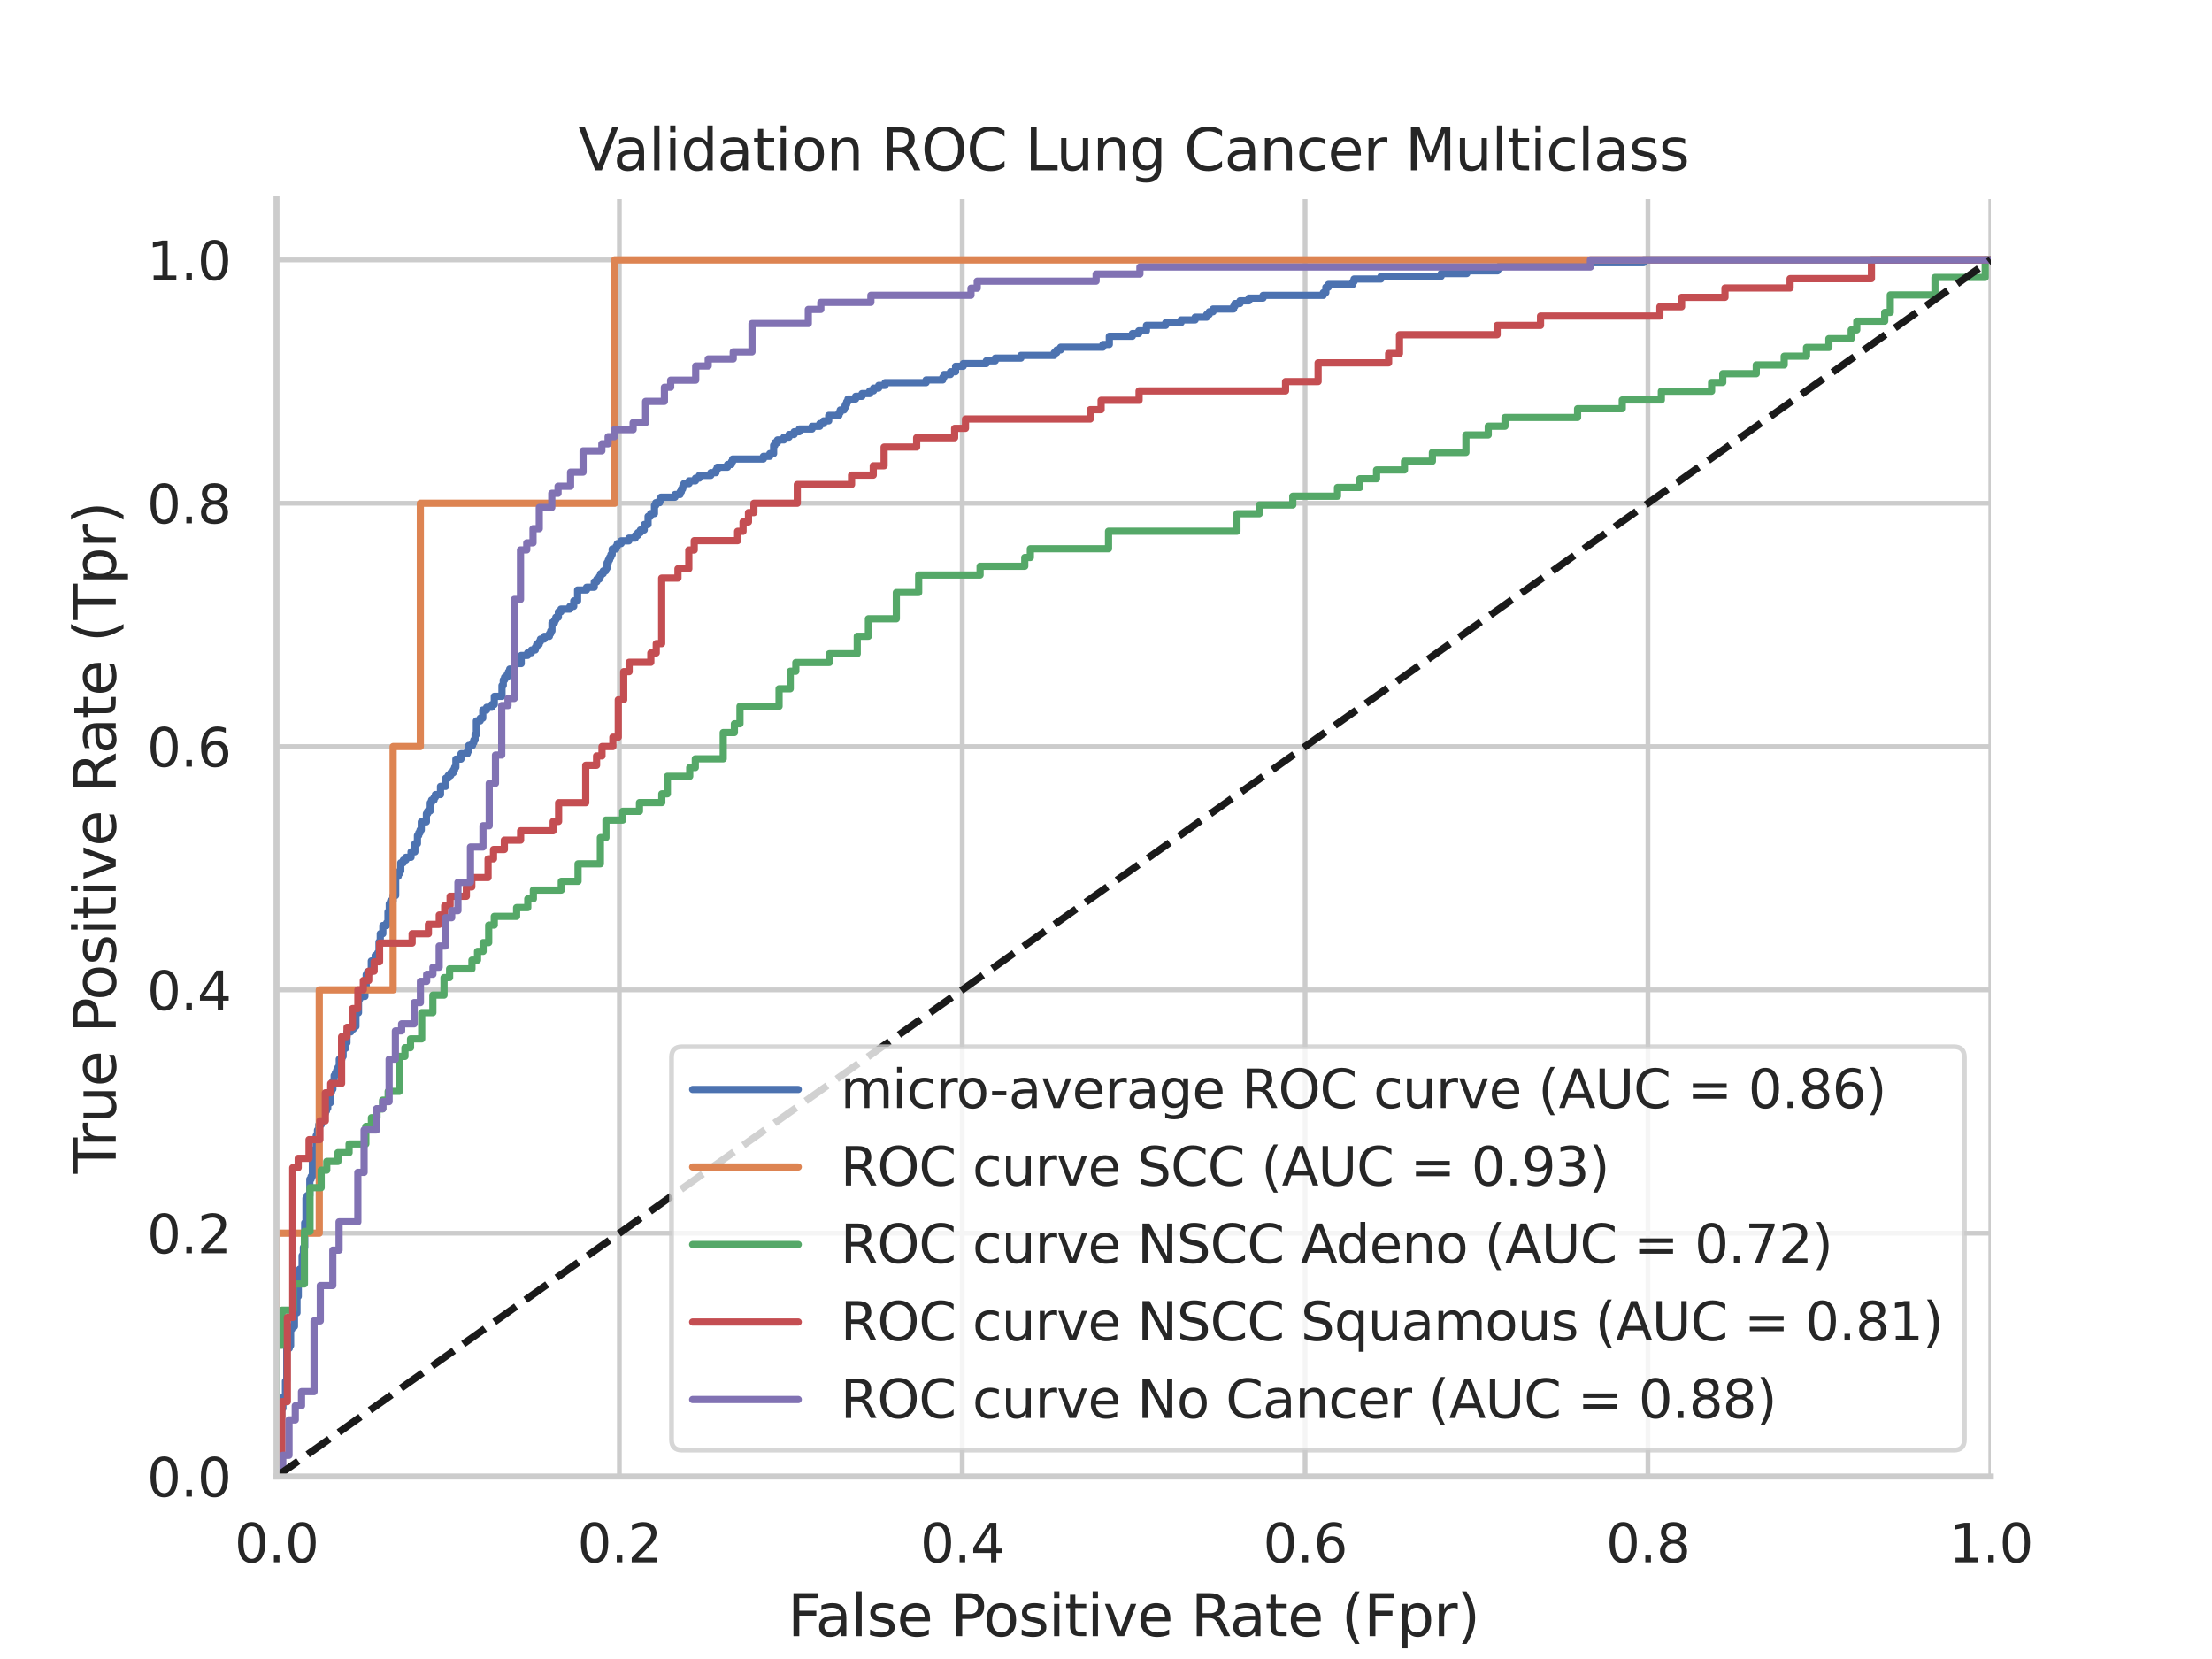<?xml version="1.0" encoding="utf-8" standalone="no"?>
<!DOCTYPE svg PUBLIC "-//W3C//DTD SVG 1.1//EN"
  "http://www.w3.org/Graphics/SVG/1.1/DTD/svg11.dtd">
<svg xmlns:xlink="http://www.w3.org/1999/xlink" width="460.8pt" height="345.6pt" viewBox="0 0 460.8 345.6" xmlns="http://www.w3.org/2000/svg" version="1.1">
 <defs>
  <style type="text/css">*{stroke-linejoin: round; stroke-linecap: butt}</style>
 </defs>
 <g id="figure_1">
  <g id="patch_1">
   <path d="M 0 345.6 
L 460.8 345.6 
L 460.8 0 
L 0 0 
z
" style="fill: #ffffff"/>
  </g>
  <g id="axes_1">
   <g id="patch_2">
    <path d="M 57.6 307.584 
L 414.72 307.584 
L 414.72 41.472 
L 57.6 41.472 
z
" style="fill: #ffffff"/>
   </g>
   <g id="matplotlib.axis_1">
    <g id="xtick_1">
     <g id="line2d_1">
      <path d="M 57.6 307.584 
L 57.6 41.472 
" clip-path="url(#pb78f068a47)" style="fill: none; stroke: #cccccc; stroke-linecap: round"/>
     </g>
     <g id="text_1">
      <!-- 0.0 -->
      <g style="fill: #262626" transform="translate(48.853 325.442) scale(0.11 -0.11)">
       <defs>
        <path id="DejaVuSans-30" d="M 2034 4250 
Q 1547 4250 1301 3770 
Q 1056 3291 1056 2328 
Q 1056 1369 1301 889 
Q 1547 409 2034 409 
Q 2525 409 2770 889 
Q 3016 1369 3016 2328 
Q 3016 3291 2770 3770 
Q 2525 4250 2034 4250 
z
M 2034 4750 
Q 2819 4750 3233 4129 
Q 3647 3509 3647 2328 
Q 3647 1150 3233 529 
Q 2819 -91 2034 -91 
Q 1250 -91 836 529 
Q 422 1150 422 2328 
Q 422 3509 836 4129 
Q 1250 4750 2034 4750 
z
" transform="scale(0.016)"/>
        <path id="DejaVuSans-2e" d="M 684 794 
L 1344 794 
L 1344 0 
L 684 0 
L 684 794 
z
" transform="scale(0.016)"/>
       </defs>
       <use xlink:href="#DejaVuSans-30"/>
       <use xlink:href="#DejaVuSans-2e" x="63.623"/>
       <use xlink:href="#DejaVuSans-30" x="95.41"/>
      </g>
     </g>
    </g>
    <g id="xtick_2">
     <g id="line2d_2">
      <path d="M 129.024 307.584 
L 129.024 41.472 
" clip-path="url(#pb78f068a47)" style="fill: none; stroke: #cccccc; stroke-linecap: round"/>
     </g>
     <g id="text_2">
      <!-- 0.2 -->
      <g style="fill: #262626" transform="translate(120.277 325.442) scale(0.11 -0.11)">
       <defs>
        <path id="DejaVuSans-32" d="M 1228 531 
L 3431 531 
L 3431 0 
L 469 0 
L 469 531 
Q 828 903 1448 1529 
Q 2069 2156 2228 2338 
Q 2531 2678 2651 2914 
Q 2772 3150 2772 3378 
Q 2772 3750 2511 3984 
Q 2250 4219 1831 4219 
Q 1534 4219 1204 4116 
Q 875 4013 500 3803 
L 500 4441 
Q 881 4594 1212 4672 
Q 1544 4750 1819 4750 
Q 2544 4750 2975 4387 
Q 3406 4025 3406 3419 
Q 3406 3131 3298 2873 
Q 3191 2616 2906 2266 
Q 2828 2175 2409 1742 
Q 1991 1309 1228 531 
z
" transform="scale(0.016)"/>
       </defs>
       <use xlink:href="#DejaVuSans-30"/>
       <use xlink:href="#DejaVuSans-2e" x="63.623"/>
       <use xlink:href="#DejaVuSans-32" x="95.41"/>
      </g>
     </g>
    </g>
    <g id="xtick_3">
     <g id="line2d_3">
      <path d="M 200.448 307.584 
L 200.448 41.472 
" clip-path="url(#pb78f068a47)" style="fill: none; stroke: #cccccc; stroke-linecap: round"/>
     </g>
     <g id="text_3">
      <!-- 0.4 -->
      <g style="fill: #262626" transform="translate(191.701 325.442) scale(0.11 -0.11)">
       <defs>
        <path id="DejaVuSans-34" d="M 2419 4116 
L 825 1625 
L 2419 1625 
L 2419 4116 
z
M 2253 4666 
L 3047 4666 
L 3047 1625 
L 3713 1625 
L 3713 1100 
L 3047 1100 
L 3047 0 
L 2419 0 
L 2419 1100 
L 313 1100 
L 313 1709 
L 2253 4666 
z
" transform="scale(0.016)"/>
       </defs>
       <use xlink:href="#DejaVuSans-30"/>
       <use xlink:href="#DejaVuSans-2e" x="63.623"/>
       <use xlink:href="#DejaVuSans-34" x="95.41"/>
      </g>
     </g>
    </g>
    <g id="xtick_4">
     <g id="line2d_4">
      <path d="M 271.872 307.584 
L 271.872 41.472 
" clip-path="url(#pb78f068a47)" style="fill: none; stroke: #cccccc; stroke-linecap: round"/>
     </g>
     <g id="text_4">
      <!-- 0.6 -->
      <g style="fill: #262626" transform="translate(263.125 325.442) scale(0.11 -0.11)">
       <defs>
        <path id="DejaVuSans-36" d="M 2113 2584 
Q 1688 2584 1439 2293 
Q 1191 2003 1191 1497 
Q 1191 994 1439 701 
Q 1688 409 2113 409 
Q 2538 409 2786 701 
Q 3034 994 3034 1497 
Q 3034 2003 2786 2293 
Q 2538 2584 2113 2584 
z
M 3366 4563 
L 3366 3988 
Q 3128 4100 2886 4159 
Q 2644 4219 2406 4219 
Q 1781 4219 1451 3797 
Q 1122 3375 1075 2522 
Q 1259 2794 1537 2939 
Q 1816 3084 2150 3084 
Q 2853 3084 3261 2657 
Q 3669 2231 3669 1497 
Q 3669 778 3244 343 
Q 2819 -91 2113 -91 
Q 1303 -91 875 529 
Q 447 1150 447 2328 
Q 447 3434 972 4092 
Q 1497 4750 2381 4750 
Q 2619 4750 2861 4703 
Q 3103 4656 3366 4563 
z
" transform="scale(0.016)"/>
       </defs>
       <use xlink:href="#DejaVuSans-30"/>
       <use xlink:href="#DejaVuSans-2e" x="63.623"/>
       <use xlink:href="#DejaVuSans-36" x="95.41"/>
      </g>
     </g>
    </g>
    <g id="xtick_5">
     <g id="line2d_5">
      <path d="M 343.296 307.584 
L 343.296 41.472 
" clip-path="url(#pb78f068a47)" style="fill: none; stroke: #cccccc; stroke-linecap: round"/>
     </g>
     <g id="text_5">
      <!-- 0.8 -->
      <g style="fill: #262626" transform="translate(334.549 325.442) scale(0.11 -0.11)">
       <defs>
        <path id="DejaVuSans-38" d="M 2034 2216 
Q 1584 2216 1326 1975 
Q 1069 1734 1069 1313 
Q 1069 891 1326 650 
Q 1584 409 2034 409 
Q 2484 409 2743 651 
Q 3003 894 3003 1313 
Q 3003 1734 2745 1975 
Q 2488 2216 2034 2216 
z
M 1403 2484 
Q 997 2584 770 2862 
Q 544 3141 544 3541 
Q 544 4100 942 4425 
Q 1341 4750 2034 4750 
Q 2731 4750 3128 4425 
Q 3525 4100 3525 3541 
Q 3525 3141 3298 2862 
Q 3072 2584 2669 2484 
Q 3125 2378 3379 2068 
Q 3634 1759 3634 1313 
Q 3634 634 3220 271 
Q 2806 -91 2034 -91 
Q 1263 -91 848 271 
Q 434 634 434 1313 
Q 434 1759 690 2068 
Q 947 2378 1403 2484 
z
M 1172 3481 
Q 1172 3119 1398 2916 
Q 1625 2713 2034 2713 
Q 2441 2713 2670 2916 
Q 2900 3119 2900 3481 
Q 2900 3844 2670 4047 
Q 2441 4250 2034 4250 
Q 1625 4250 1398 4047 
Q 1172 3844 1172 3481 
z
" transform="scale(0.016)"/>
       </defs>
       <use xlink:href="#DejaVuSans-30"/>
       <use xlink:href="#DejaVuSans-2e" x="63.623"/>
       <use xlink:href="#DejaVuSans-38" x="95.41"/>
      </g>
     </g>
    </g>
    <g id="xtick_6">
     <g id="line2d_6">
      <path d="M 414.72 307.584 
L 414.72 41.472 
" clip-path="url(#pb78f068a47)" style="fill: none; stroke: #cccccc; stroke-linecap: round"/>
     </g>
     <g id="text_6">
      <!-- 1.0 -->
      <g style="fill: #262626" transform="translate(405.973 325.442) scale(0.11 -0.11)">
       <defs>
        <path id="DejaVuSans-31" d="M 794 531 
L 1825 531 
L 1825 4091 
L 703 3866 
L 703 4441 
L 1819 4666 
L 2450 4666 
L 2450 531 
L 3481 531 
L 3481 0 
L 794 0 
L 794 531 
z
" transform="scale(0.016)"/>
       </defs>
       <use xlink:href="#DejaVuSans-31"/>
       <use xlink:href="#DejaVuSans-2e" x="63.623"/>
       <use xlink:href="#DejaVuSans-30" x="95.41"/>
      </g>
     </g>
    </g>
    <g id="text_7">
     <!-- False Positive Rate (Fpr) -->
     <g style="fill: #262626" transform="translate(164.085 340.848) scale(0.12 -0.12)">
      <defs>
       <path id="DejaVuSans-46" d="M 628 4666 
L 3309 4666 
L 3309 4134 
L 1259 4134 
L 1259 2759 
L 3109 2759 
L 3109 2228 
L 1259 2228 
L 1259 0 
L 628 0 
L 628 4666 
z
" transform="scale(0.016)"/>
       <path id="DejaVuSans-61" d="M 2194 1759 
Q 1497 1759 1228 1600 
Q 959 1441 959 1056 
Q 959 750 1161 570 
Q 1363 391 1709 391 
Q 2188 391 2477 730 
Q 2766 1069 2766 1631 
L 2766 1759 
L 2194 1759 
z
M 3341 1997 
L 3341 0 
L 2766 0 
L 2766 531 
Q 2569 213 2275 61 
Q 1981 -91 1556 -91 
Q 1019 -91 701 211 
Q 384 513 384 1019 
Q 384 1609 779 1909 
Q 1175 2209 1959 2209 
L 2766 2209 
L 2766 2266 
Q 2766 2663 2505 2880 
Q 2244 3097 1772 3097 
Q 1472 3097 1187 3025 
Q 903 2953 641 2809 
L 641 3341 
Q 956 3463 1253 3523 
Q 1550 3584 1831 3584 
Q 2591 3584 2966 3190 
Q 3341 2797 3341 1997 
z
" transform="scale(0.016)"/>
       <path id="DejaVuSans-6c" d="M 603 4863 
L 1178 4863 
L 1178 0 
L 603 0 
L 603 4863 
z
" transform="scale(0.016)"/>
       <path id="DejaVuSans-73" d="M 2834 3397 
L 2834 2853 
Q 2591 2978 2328 3040 
Q 2066 3103 1784 3103 
Q 1356 3103 1142 2972 
Q 928 2841 928 2578 
Q 928 2378 1081 2264 
Q 1234 2150 1697 2047 
L 1894 2003 
Q 2506 1872 2764 1633 
Q 3022 1394 3022 966 
Q 3022 478 2636 193 
Q 2250 -91 1575 -91 
Q 1294 -91 989 -36 
Q 684 19 347 128 
L 347 722 
Q 666 556 975 473 
Q 1284 391 1588 391 
Q 1994 391 2212 530 
Q 2431 669 2431 922 
Q 2431 1156 2273 1281 
Q 2116 1406 1581 1522 
L 1381 1569 
Q 847 1681 609 1914 
Q 372 2147 372 2553 
Q 372 3047 722 3315 
Q 1072 3584 1716 3584 
Q 2034 3584 2315 3537 
Q 2597 3491 2834 3397 
z
" transform="scale(0.016)"/>
       <path id="DejaVuSans-65" d="M 3597 1894 
L 3597 1613 
L 953 1613 
Q 991 1019 1311 708 
Q 1631 397 2203 397 
Q 2534 397 2845 478 
Q 3156 559 3463 722 
L 3463 178 
Q 3153 47 2828 -22 
Q 2503 -91 2169 -91 
Q 1331 -91 842 396 
Q 353 884 353 1716 
Q 353 2575 817 3079 
Q 1281 3584 2069 3584 
Q 2775 3584 3186 3129 
Q 3597 2675 3597 1894 
z
M 3022 2063 
Q 3016 2534 2758 2815 
Q 2500 3097 2075 3097 
Q 1594 3097 1305 2825 
Q 1016 2553 972 2059 
L 3022 2063 
z
" transform="scale(0.016)"/>
       <path id="DejaVuSans-20" transform="scale(0.016)"/>
       <path id="DejaVuSans-50" d="M 1259 4147 
L 1259 2394 
L 2053 2394 
Q 2494 2394 2734 2622 
Q 2975 2850 2975 3272 
Q 2975 3691 2734 3919 
Q 2494 4147 2053 4147 
L 1259 4147 
z
M 628 4666 
L 2053 4666 
Q 2838 4666 3239 4311 
Q 3641 3956 3641 3272 
Q 3641 2581 3239 2228 
Q 2838 1875 2053 1875 
L 1259 1875 
L 1259 0 
L 628 0 
L 628 4666 
z
" transform="scale(0.016)"/>
       <path id="DejaVuSans-6f" d="M 1959 3097 
Q 1497 3097 1228 2736 
Q 959 2375 959 1747 
Q 959 1119 1226 758 
Q 1494 397 1959 397 
Q 2419 397 2687 759 
Q 2956 1122 2956 1747 
Q 2956 2369 2687 2733 
Q 2419 3097 1959 3097 
z
M 1959 3584 
Q 2709 3584 3137 3096 
Q 3566 2609 3566 1747 
Q 3566 888 3137 398 
Q 2709 -91 1959 -91 
Q 1206 -91 779 398 
Q 353 888 353 1747 
Q 353 2609 779 3096 
Q 1206 3584 1959 3584 
z
" transform="scale(0.016)"/>
       <path id="DejaVuSans-69" d="M 603 3500 
L 1178 3500 
L 1178 0 
L 603 0 
L 603 3500 
z
M 603 4863 
L 1178 4863 
L 1178 4134 
L 603 4134 
L 603 4863 
z
" transform="scale(0.016)"/>
       <path id="DejaVuSans-74" d="M 1172 4494 
L 1172 3500 
L 2356 3500 
L 2356 3053 
L 1172 3053 
L 1172 1153 
Q 1172 725 1289 603 
Q 1406 481 1766 481 
L 2356 481 
L 2356 0 
L 1766 0 
Q 1100 0 847 248 
Q 594 497 594 1153 
L 594 3053 
L 172 3053 
L 172 3500 
L 594 3500 
L 594 4494 
L 1172 4494 
z
" transform="scale(0.016)"/>
       <path id="DejaVuSans-76" d="M 191 3500 
L 800 3500 
L 1894 563 
L 2988 3500 
L 3597 3500 
L 2284 0 
L 1503 0 
L 191 3500 
z
" transform="scale(0.016)"/>
       <path id="DejaVuSans-52" d="M 2841 2188 
Q 3044 2119 3236 1894 
Q 3428 1669 3622 1275 
L 4263 0 
L 3584 0 
L 2988 1197 
Q 2756 1666 2539 1819 
Q 2322 1972 1947 1972 
L 1259 1972 
L 1259 0 
L 628 0 
L 628 4666 
L 2053 4666 
Q 2853 4666 3247 4331 
Q 3641 3997 3641 3322 
Q 3641 2881 3436 2590 
Q 3231 2300 2841 2188 
z
M 1259 4147 
L 1259 2491 
L 2053 2491 
Q 2509 2491 2742 2702 
Q 2975 2913 2975 3322 
Q 2975 3731 2742 3939 
Q 2509 4147 2053 4147 
L 1259 4147 
z
" transform="scale(0.016)"/>
       <path id="DejaVuSans-28" d="M 1984 4856 
Q 1566 4138 1362 3434 
Q 1159 2731 1159 2009 
Q 1159 1288 1364 580 
Q 1569 -128 1984 -844 
L 1484 -844 
Q 1016 -109 783 600 
Q 550 1309 550 2009 
Q 550 2706 781 3412 
Q 1013 4119 1484 4856 
L 1984 4856 
z
" transform="scale(0.016)"/>
       <path id="DejaVuSans-70" d="M 1159 525 
L 1159 -1331 
L 581 -1331 
L 581 3500 
L 1159 3500 
L 1159 2969 
Q 1341 3281 1617 3432 
Q 1894 3584 2278 3584 
Q 2916 3584 3314 3078 
Q 3713 2572 3713 1747 
Q 3713 922 3314 415 
Q 2916 -91 2278 -91 
Q 1894 -91 1617 61 
Q 1341 213 1159 525 
z
M 3116 1747 
Q 3116 2381 2855 2742 
Q 2594 3103 2138 3103 
Q 1681 3103 1420 2742 
Q 1159 2381 1159 1747 
Q 1159 1113 1420 752 
Q 1681 391 2138 391 
Q 2594 391 2855 752 
Q 3116 1113 3116 1747 
z
" transform="scale(0.016)"/>
       <path id="DejaVuSans-72" d="M 2631 2963 
Q 2534 3019 2420 3045 
Q 2306 3072 2169 3072 
Q 1681 3072 1420 2755 
Q 1159 2438 1159 1844 
L 1159 0 
L 581 0 
L 581 3500 
L 1159 3500 
L 1159 2956 
Q 1341 3275 1631 3429 
Q 1922 3584 2338 3584 
Q 2397 3584 2469 3576 
Q 2541 3569 2628 3553 
L 2631 2963 
z
" transform="scale(0.016)"/>
       <path id="DejaVuSans-29" d="M 513 4856 
L 1013 4856 
Q 1481 4119 1714 3412 
Q 1947 2706 1947 2009 
Q 1947 1309 1714 600 
Q 1481 -109 1013 -844 
L 513 -844 
Q 928 -128 1133 580 
Q 1338 1288 1338 2009 
Q 1338 2731 1133 3434 
Q 928 4138 513 4856 
z
" transform="scale(0.016)"/>
      </defs>
      <use xlink:href="#DejaVuSans-46"/>
      <use xlink:href="#DejaVuSans-61" x="48.395"/>
      <use xlink:href="#DejaVuSans-6c" x="109.674"/>
      <use xlink:href="#DejaVuSans-73" x="137.457"/>
      <use xlink:href="#DejaVuSans-65" x="189.557"/>
      <use xlink:href="#DejaVuSans-20" x="251.08"/>
      <use xlink:href="#DejaVuSans-50" x="282.867"/>
      <use xlink:href="#DejaVuSans-6f" x="339.545"/>
      <use xlink:href="#DejaVuSans-73" x="400.727"/>
      <use xlink:href="#DejaVuSans-69" x="452.826"/>
      <use xlink:href="#DejaVuSans-74" x="480.609"/>
      <use xlink:href="#DejaVuSans-69" x="519.818"/>
      <use xlink:href="#DejaVuSans-76" x="547.602"/>
      <use xlink:href="#DejaVuSans-65" x="606.781"/>
      <use xlink:href="#DejaVuSans-20" x="668.305"/>
      <use xlink:href="#DejaVuSans-52" x="700.092"/>
      <use xlink:href="#DejaVuSans-61" x="767.324"/>
      <use xlink:href="#DejaVuSans-74" x="828.604"/>
      <use xlink:href="#DejaVuSans-65" x="867.812"/>
      <use xlink:href="#DejaVuSans-20" x="929.336"/>
      <use xlink:href="#DejaVuSans-28" x="961.123"/>
      <use xlink:href="#DejaVuSans-46" x="1000.137"/>
      <use xlink:href="#DejaVuSans-70" x="1057.656"/>
      <use xlink:href="#DejaVuSans-72" x="1121.133"/>
      <use xlink:href="#DejaVuSans-29" x="1162.246"/>
     </g>
    </g>
   </g>
   <g id="matplotlib.axis_2">
    <g id="ytick_1">
     <g id="line2d_7">
      <path d="M 57.6 307.584 
L 414.72 307.584 
" clip-path="url(#pb78f068a47)" style="fill: none; stroke: #cccccc; stroke-linecap: round"/>
     </g>
     <g id="text_8">
      <!-- 0.0 -->
      <g style="fill: #262626" transform="translate(30.607 311.763) scale(0.11 -0.11)">
       <use xlink:href="#DejaVuSans-30"/>
       <use xlink:href="#DejaVuSans-2e" x="63.623"/>
       <use xlink:href="#DejaVuSans-30" x="95.41"/>
      </g>
     </g>
    </g>
    <g id="ytick_2">
     <g id="line2d_8">
      <path d="M 57.6 256.896 
L 414.72 256.896 
" clip-path="url(#pb78f068a47)" style="fill: none; stroke: #cccccc; stroke-linecap: round"/>
     </g>
     <g id="text_9">
      <!-- 0.2 -->
      <g style="fill: #262626" transform="translate(30.607 261.075) scale(0.11 -0.11)">
       <use xlink:href="#DejaVuSans-30"/>
       <use xlink:href="#DejaVuSans-2e" x="63.623"/>
       <use xlink:href="#DejaVuSans-32" x="95.41"/>
      </g>
     </g>
    </g>
    <g id="ytick_3">
     <g id="line2d_9">
      <path d="M 57.6 206.208 
L 414.72 206.208 
" clip-path="url(#pb78f068a47)" style="fill: none; stroke: #cccccc; stroke-linecap: round"/>
     </g>
     <g id="text_10">
      <!-- 0.4 -->
      <g style="fill: #262626" transform="translate(30.607 210.387) scale(0.11 -0.11)">
       <use xlink:href="#DejaVuSans-30"/>
       <use xlink:href="#DejaVuSans-2e" x="63.623"/>
       <use xlink:href="#DejaVuSans-34" x="95.41"/>
      </g>
     </g>
    </g>
    <g id="ytick_4">
     <g id="line2d_10">
      <path d="M 57.6 155.52 
L 414.72 155.52 
" clip-path="url(#pb78f068a47)" style="fill: none; stroke: #cccccc; stroke-linecap: round"/>
     </g>
     <g id="text_11">
      <!-- 0.6 -->
      <g style="fill: #262626" transform="translate(30.607 159.699) scale(0.11 -0.11)">
       <use xlink:href="#DejaVuSans-30"/>
       <use xlink:href="#DejaVuSans-2e" x="63.623"/>
       <use xlink:href="#DejaVuSans-36" x="95.41"/>
      </g>
     </g>
    </g>
    <g id="ytick_5">
     <g id="line2d_11">
      <path d="M 57.6 104.832 
L 414.72 104.832 
" clip-path="url(#pb78f068a47)" style="fill: none; stroke: #cccccc; stroke-linecap: round"/>
     </g>
     <g id="text_12">
      <!-- 0.8 -->
      <g style="fill: #262626" transform="translate(30.607 109.011) scale(0.11 -0.11)">
       <use xlink:href="#DejaVuSans-30"/>
       <use xlink:href="#DejaVuSans-2e" x="63.623"/>
       <use xlink:href="#DejaVuSans-38" x="95.41"/>
      </g>
     </g>
    </g>
    <g id="ytick_6">
     <g id="line2d_12">
      <path d="M 57.6 54.144 
L 414.72 54.144 
" clip-path="url(#pb78f068a47)" style="fill: none; stroke: #cccccc; stroke-linecap: round"/>
     </g>
     <g id="text_13">
      <!-- 1.0 -->
      <g style="fill: #262626" transform="translate(30.607 58.323) scale(0.11 -0.11)">
       <use xlink:href="#DejaVuSans-31"/>
       <use xlink:href="#DejaVuSans-2e" x="63.623"/>
       <use xlink:href="#DejaVuSans-30" x="95.41"/>
      </g>
     </g>
    </g>
    <g id="text_14">
     <!-- True Positive Rate (Tpr) -->
     <g style="fill: #262626" transform="translate(24.111 244.493) rotate(-90) scale(0.12 -0.12)">
      <defs>
       <path id="DejaVuSans-54" d="M -19 4666 
L 3928 4666 
L 3928 4134 
L 2272 4134 
L 2272 0 
L 1638 0 
L 1638 4134 
L -19 4134 
L -19 4666 
z
" transform="scale(0.016)"/>
       <path id="DejaVuSans-75" d="M 544 1381 
L 544 3500 
L 1119 3500 
L 1119 1403 
Q 1119 906 1312 657 
Q 1506 409 1894 409 
Q 2359 409 2629 706 
Q 2900 1003 2900 1516 
L 2900 3500 
L 3475 3500 
L 3475 0 
L 2900 0 
L 2900 538 
Q 2691 219 2414 64 
Q 2138 -91 1772 -91 
Q 1169 -91 856 284 
Q 544 659 544 1381 
z
M 1991 3584 
L 1991 3584 
z
" transform="scale(0.016)"/>
      </defs>
      <use xlink:href="#DejaVuSans-54"/>
      <use xlink:href="#DejaVuSans-72" x="46.334"/>
      <use xlink:href="#DejaVuSans-75" x="87.447"/>
      <use xlink:href="#DejaVuSans-65" x="150.826"/>
      <use xlink:href="#DejaVuSans-20" x="212.35"/>
      <use xlink:href="#DejaVuSans-50" x="244.137"/>
      <use xlink:href="#DejaVuSans-6f" x="300.814"/>
      <use xlink:href="#DejaVuSans-73" x="361.996"/>
      <use xlink:href="#DejaVuSans-69" x="414.096"/>
      <use xlink:href="#DejaVuSans-74" x="441.879"/>
      <use xlink:href="#DejaVuSans-69" x="481.088"/>
      <use xlink:href="#DejaVuSans-76" x="508.871"/>
      <use xlink:href="#DejaVuSans-65" x="568.051"/>
      <use xlink:href="#DejaVuSans-20" x="629.574"/>
      <use xlink:href="#DejaVuSans-52" x="661.361"/>
      <use xlink:href="#DejaVuSans-61" x="728.594"/>
      <use xlink:href="#DejaVuSans-74" x="789.873"/>
      <use xlink:href="#DejaVuSans-65" x="829.082"/>
      <use xlink:href="#DejaVuSans-20" x="890.605"/>
      <use xlink:href="#DejaVuSans-28" x="922.393"/>
      <use xlink:href="#DejaVuSans-54" x="961.406"/>
      <use xlink:href="#DejaVuSans-70" x="1022.49"/>
      <use xlink:href="#DejaVuSans-72" x="1085.967"/>
      <use xlink:href="#DejaVuSans-29" x="1127.08"/>
     </g>
    </g>
   </g>
   <g id="line2d_13">
    <path d="M 57.6 307.584 
L 57.6 303.038 
L 57.867 303.038 
L 57.867 300.765 
L 58.134 300.765 
L 58.134 297.924 
L 58.401 297.924 
L 58.401 295.082 
L 58.668 295.082 
L 58.668 293.378 
L 58.935 293.378 
L 58.935 291.105 
L 59.468 291.105 
L 59.468 287.695 
L 59.735 287.695 
L 59.735 280.876 
L 60.269 280.876 
L 60.269 280.308 
L 60.536 280.308 
L 60.536 276.898 
L 60.803 276.898 
L 60.803 276.33 
L 61.337 276.33 
L 61.337 273.489 
L 61.87 273.489 
L 61.87 270.079 
L 62.137 270.079 
L 62.137 264.965 
L 62.404 264.965 
L 62.404 264.397 
L 62.938 264.397 
L 62.938 261.556 
L 63.205 261.556 
L 63.205 259.851 
L 63.472 259.851 
L 63.472 254.737 
L 63.739 254.737 
L 63.739 249.622 
L 64.006 249.622 
L 64.006 249.054 
L 64.54 249.054 
L 64.54 245.645 
L 64.806 245.645 
L 64.806 245.076 
L 65.073 245.076 
L 65.073 241.667 
L 65.34 241.667 
L 65.34 240.53 
L 65.607 240.53 
L 65.607 239.394 
L 65.874 239.394 
L 65.874 236.553 
L 66.141 236.553 
L 66.141 235.416 
L 66.408 235.416 
L 66.408 234.28 
L 66.942 234.28 
L 66.942 233.143 
L 67.209 233.143 
L 67.209 232.007 
L 67.742 232.007 
L 67.742 231.438 
L 68.009 231.438 
L 68.009 230.87 
L 68.276 230.87 
L 68.276 229.734 
L 68.81 229.734 
L 68.81 227.461 
L 69.077 227.461 
L 69.077 226.892 
L 69.344 226.892 
L 69.344 225.188 
L 69.611 225.188 
L 69.611 224.051 
L 69.878 224.051 
L 69.878 223.483 
L 70.145 223.483 
L 70.145 222.915 
L 70.411 222.915 
L 70.411 222.346 
L 70.678 222.346 
L 70.678 220.642 
L 71.212 220.642 
L 71.212 220.073 
L 71.479 220.073 
L 71.479 218.369 
L 72.013 218.369 
L 72.013 217.232 
L 72.28 217.232 
L 72.28 214.959 
L 73.081 214.959 
L 73.081 214.391 
L 73.614 214.391 
L 73.614 213.823 
L 74.148 213.823 
L 74.148 210.981 
L 74.682 210.981 
L 74.682 208.14 
L 74.949 208.14 
L 74.949 207.572 
L 76.017 207.572 
L 76.017 205.867 
L 76.283 205.867 
L 76.283 203.026 
L 76.55 203.026 
L 76.55 202.458 
L 77.351 202.458 
L 77.351 200.185 
L 78.152 200.185 
L 78.152 199.048 
L 78.686 199.048 
L 78.686 198.48 
L 78.952 198.48 
L 78.952 196.207 
L 79.219 196.207 
L 79.219 194.502 
L 79.753 194.502 
L 79.753 192.797 
L 80.554 192.797 
L 80.554 192.229 
L 80.821 192.229 
L 80.821 189.956 
L 81.088 189.956 
L 81.088 188.251 
L 81.355 188.251 
L 81.355 187.683 
L 81.888 187.683 
L 81.888 186.547 
L 82.422 186.547 
L 82.422 182.569 
L 82.956 182.569 
L 82.956 182.001 
L 83.223 182.001 
L 83.223 181.432 
L 83.49 181.432 
L 83.49 179.727 
L 84.024 179.727 
L 84.024 179.159 
L 84.557 179.159 
L 84.557 178.591 
L 85.625 178.591 
L 85.625 177.454 
L 86.426 177.454 
L 86.426 175.75 
L 86.96 175.75 
L 86.96 174.045 
L 87.227 174.045 
L 87.227 173.477 
L 87.493 173.477 
L 87.493 172.908 
L 87.76 172.908 
L 87.76 171.204 
L 88.828 171.204 
L 88.828 169.499 
L 89.095 169.499 
L 89.095 168.931 
L 89.629 168.931 
L 89.629 167.226 
L 89.896 167.226 
L 89.896 166.658 
L 90.429 166.658 
L 90.429 166.089 
L 90.696 166.089 
L 90.696 165.521 
L 91.764 165.521 
L 91.764 163.816 
L 92.832 163.816 
L 92.832 162.112 
L 93.365 162.112 
L 93.365 161.543 
L 93.899 161.543 
L 93.899 160.975 
L 94.433 160.975 
L 94.433 160.407 
L 94.7 160.407 
L 94.7 159.839 
L 94.967 159.839 
L 94.967 158.134 
L 96.034 158.134 
L 96.034 156.997 
L 97.369 156.997 
L 97.369 156.429 
L 97.636 156.429 
L 97.636 155.293 
L 98.437 155.293 
L 98.437 154.724 
L 98.703 154.724 
L 98.703 154.156 
L 98.97 154.156 
L 98.97 153.02 
L 99.237 153.02 
L 99.237 150.178 
L 100.038 150.178 
L 100.038 149.61 
L 100.572 149.61 
L 100.572 147.905 
L 101.373 147.905 
L 101.373 147.337 
L 102.44 147.337 
L 102.44 146.769 
L 102.974 146.769 
L 102.974 145.064 
L 104.575 145.064 
L 104.575 142.791 
L 104.842 142.791 
L 104.842 141.655 
L 105.109 141.655 
L 105.109 141.086 
L 105.643 141.086 
L 105.643 140.518 
L 105.91 140.518 
L 105.91 139.95 
L 106.177 139.95 
L 106.177 139.382 
L 107.244 139.382 
L 107.244 138.245 
L 108.579 138.245 
L 108.579 136.54 
L 109.914 136.54 
L 109.914 135.972 
L 110.714 135.972 
L 110.714 135.404 
L 111.515 135.404 
L 111.515 134.836 
L 111.782 134.836 
L 111.782 134.267 
L 112.316 134.267 
L 112.316 133.699 
L 112.583 133.699 
L 112.583 133.131 
L 113.383 133.131 
L 113.383 132.563 
L 114.451 132.563 
L 114.451 131.994 
L 114.718 131.994 
L 114.718 131.426 
L 114.985 131.426 
L 114.985 129.721 
L 115.519 129.721 
L 115.519 129.153 
L 115.785 129.153 
L 115.785 128.585 
L 116.319 128.585 
L 116.319 127.448 
L 116.853 127.448 
L 116.853 126.88 
L 118.721 126.88 
L 118.721 126.312 
L 119.522 126.312 
L 119.522 125.175 
L 120.323 125.175 
L 120.323 122.902 
L 122.191 122.902 
L 122.191 122.334 
L 123.793 122.334 
L 123.793 121.198 
L 124.326 121.198 
L 124.326 120.629 
L 124.86 120.629 
L 124.86 120.061 
L 125.127 120.061 
L 125.127 119.493 
L 125.661 119.493 
L 125.661 118.925 
L 126.195 118.925 
L 126.195 118.356 
L 126.462 118.356 
L 126.462 117.22 
L 126.729 117.22 
L 126.729 116.652 
L 126.996 116.652 
L 126.996 116.083 
L 127.262 116.083 
L 127.262 115.515 
L 127.529 115.515 
L 127.529 114.379 
L 128.33 114.379 
L 128.33 113.81 
L 128.597 113.81 
L 128.597 113.242 
L 129.398 113.242 
L 129.398 112.674 
L 130.999 112.674 
L 130.999 112.106 
L 132.334 112.106 
L 132.334 111.537 
L 132.867 111.537 
L 132.867 110.969 
L 133.401 110.969 
L 133.401 110.401 
L 134.202 110.401 
L 134.202 109.264 
L 135.003 109.264 
L 135.003 107.56 
L 135.537 107.56 
L 135.537 106.991 
L 136.337 106.991 
L 136.337 105.287 
L 136.604 105.287 
L 136.604 104.718 
L 137.405 104.718 
L 137.405 104.15 
L 137.672 104.15 
L 137.672 103.582 
L 140.608 103.582 
L 140.608 103.014 
L 141.675 103.014 
L 141.675 102.445 
L 141.942 102.445 
L 141.942 101.877 
L 142.209 101.877 
L 142.209 101.309 
L 142.476 101.309 
L 142.476 100.741 
L 143.544 100.741 
L 143.544 100.172 
L 144.878 100.172 
L 144.878 99.604 
L 145.679 99.604 
L 145.679 99.036 
L 148.081 99.036 
L 148.081 98.468 
L 149.149 98.468 
L 149.149 97.899 
L 149.416 97.899 
L 149.416 97.331 
L 151.551 97.331 
L 151.551 96.763 
L 152.352 96.763 
L 152.352 96.195 
L 152.618 96.195 
L 152.618 95.626 
L 159.024 95.626 
L 159.024 95.058 
L 160.359 95.058 
L 160.359 94.49 
L 161.159 94.49 
L 161.159 92.785 
L 161.426 92.785 
L 161.426 92.217 
L 161.96 92.217 
L 161.96 91.649 
L 163.295 91.649 
L 163.295 91.08 
L 164.362 91.08 
L 164.362 90.512 
L 165.43 90.512 
L 165.43 89.944 
L 166.498 89.944 
L 166.498 89.376 
L 169.167 89.376 
L 169.167 88.807 
L 170.768 88.807 
L 170.768 88.239 
L 171.569 88.239 
L 171.569 87.671 
L 172.636 87.671 
L 172.636 86.534 
L 174.772 86.534 
L 174.772 85.966 
L 175.039 85.966 
L 175.039 85.398 
L 175.839 85.398 
L 175.839 84.83 
L 176.106 84.83 
L 176.106 84.261 
L 176.373 84.261 
L 176.373 83.693 
L 176.64 83.693 
L 176.64 83.125 
L 178.241 83.125 
L 178.241 82.557 
L 179.576 82.557 
L 179.576 81.988 
L 181.177 81.988 
L 181.177 81.42 
L 181.978 81.42 
L 181.978 80.852 
L 183.046 80.852 
L 183.046 80.284 
L 184.38 80.284 
L 184.38 79.715 
L 192.921 79.715 
L 192.921 79.147 
L 196.391 79.147 
L 196.391 78.579 
L 196.658 78.579 
L 196.658 78.011 
L 197.992 78.011 
L 197.992 77.442 
L 199.06 77.442 
L 199.06 76.306 
L 200.662 76.306 
L 200.662 75.738 
L 205.466 75.738 
L 205.466 75.169 
L 207.334 75.169 
L 207.334 74.601 
L 212.672 74.601 
L 212.672 74.033 
L 219.612 74.033 
L 219.612 73.465 
L 220.146 73.465 
L 220.146 72.896 
L 220.946 72.896 
L 220.946 72.328 
L 229.754 72.328 
L 229.754 71.76 
L 231.089 71.76 
L 231.089 70.055 
L 235.893 70.055 
L 235.893 69.487 
L 237.228 69.487 
L 237.228 68.919 
L 238.829 68.919 
L 238.829 67.782 
L 242.833 67.782 
L 242.833 67.214 
L 246.036 67.214 
L 246.036 66.646 
L 248.971 66.646 
L 248.971 66.077 
L 251.374 66.077 
L 251.374 65.509 
L 251.907 65.509 
L 251.907 64.941 
L 252.708 64.941 
L 252.708 64.373 
L 256.979 64.373 
L 256.979 63.804 
L 257.246 63.804 
L 257.246 63.236 
L 258.313 63.236 
L 258.313 62.668 
L 260.182 62.668 
L 260.182 62.1 
L 263.117 62.1 
L 263.117 61.531 
L 275.662 61.531 
L 275.662 60.963 
L 276.196 60.963 
L 276.196 59.827 
L 276.73 59.827 
L 276.73 59.258 
L 281.801 59.258 
L 281.801 58.69 
L 282.068 58.69 
L 282.068 58.122 
L 287.673 58.122 
L 287.673 57.554 
L 300.217 57.554 
L 300.217 56.985 
L 305.556 56.985 
L 305.556 56.417 
L 311.961 56.417 
L 311.961 55.849 
L 312.495 55.849 
L 312.495 55.281 
L 325.307 55.281 
L 325.307 54.712 
L 342.389 54.712 
L 342.389 54.144 
L 414.72 54.144 
L 414.72 54.144 
" clip-path="url(#pb78f068a47)" style="fill: none; stroke: #4c72b0; stroke-width: 1.5; stroke-linecap: round"/>
   </g>
   <g id="line2d_14">
    <path d="M 57.6 307.584 
L 57.6 256.896 
L 66.508 256.896 
L 66.508 206.208 
L 81.894 206.208 
L 81.894 155.52 
L 87.562 155.52 
L 87.562 104.832 
L 128.052 104.832 
L 128.052 54.144 
L 414.72 54.144 
" clip-path="url(#pb78f068a47)" style="fill: none; stroke: #dd8452; stroke-width: 1.5; stroke-linecap: round"/>
   </g>
   <g id="line2d_15">
    <path d="M 57.6 307.584 
L 57.6 280.234 
L 58.763 280.234 
L 58.763 272.941 
L 61.09 272.941 
L 61.09 267.471 
L 63.416 267.471 
L 63.416 256.531 
L 64.58 256.531 
L 64.58 247.415 
L 66.906 247.415 
L 66.906 243.768 
L 68.069 243.768 
L 68.069 241.945 
L 70.396 241.945 
L 70.396 240.122 
L 72.722 240.122 
L 72.722 238.298 
L 76.212 238.298 
L 76.212 234.652 
L 77.375 234.652 
L 77.375 232.828 
L 78.539 232.828 
L 78.539 231.005 
L 79.702 231.005 
L 79.702 229.182 
L 80.865 229.182 
L 80.865 227.358 
L 83.192 227.358 
L 83.192 220.065 
L 84.355 220.065 
L 84.355 218.242 
L 85.518 218.242 
L 85.518 216.419 
L 87.845 216.419 
L 87.845 210.949 
L 90.171 210.949 
L 90.171 207.302 
L 92.498 207.302 
L 92.498 203.655 
L 93.661 203.655 
L 93.661 201.832 
L 98.314 201.832 
L 98.314 200.009 
L 99.477 200.009 
L 99.477 198.185 
L 100.641 198.185 
L 100.641 196.362 
L 101.804 196.362 
L 101.804 192.716 
L 102.967 192.716 
L 102.967 190.892 
L 107.62 190.892 
L 107.62 189.069 
L 109.947 189.069 
L 109.947 187.246 
L 111.11 187.246 
L 111.11 185.422 
L 116.926 185.422 
L 116.926 183.599 
L 120.416 183.599 
L 120.416 179.952 
L 125.069 179.952 
L 125.069 174.482 
L 126.232 174.482 
L 126.232 170.836 
L 129.722 170.836 
L 129.722 169.012 
L 133.212 169.012 
L 133.212 167.189 
L 137.865 167.189 
L 137.865 165.366 
L 139.028 165.366 
L 139.028 161.719 
L 143.681 161.719 
L 143.681 159.896 
L 144.844 159.896 
L 144.844 158.073 
L 150.661 158.073 
L 150.661 152.603 
L 152.987 152.603 
L 152.987 150.779 
L 154.15 150.779 
L 154.15 147.133 
L 162.293 147.133 
L 162.293 143.486 
L 164.62 143.486 
L 164.62 139.84 
L 165.783 139.84 
L 165.783 138.016 
L 172.762 138.016 
L 172.762 136.193 
L 178.579 136.193 
L 178.579 132.546 
L 180.905 132.546 
L 180.905 128.9 
L 186.722 128.9 
L 186.722 123.43 
L 191.375 123.43 
L 191.375 119.783 
L 204.17 119.783 
L 204.17 117.96 
L 213.476 117.96 
L 213.476 116.137 
L 214.64 116.137 
L 214.64 114.313 
L 230.925 114.313 
L 230.925 110.667 
L 257.68 110.667 
L 257.68 107.02 
L 262.333 107.02 
L 262.333 105.197 
L 269.313 105.197 
L 269.313 103.373 
L 278.619 103.373 
L 278.619 101.55 
L 283.272 101.55 
L 283.272 99.727 
L 286.762 99.727 
L 286.762 97.903 
L 292.578 97.903 
L 292.578 96.08 
L 298.394 96.08 
L 298.394 94.257 
L 305.374 94.257 
L 305.374 90.61 
L 310.027 90.61 
L 310.027 88.787 
L 313.517 88.787 
L 313.517 86.964 
L 328.639 86.964 
L 328.639 85.14 
L 337.945 85.14 
L 337.945 83.317 
L 346.088 83.317 
L 346.088 81.494 
L 356.557 81.494 
L 356.557 79.67 
L 358.884 79.67 
L 358.884 77.847 
L 365.863 77.847 
L 365.863 76.024 
L 371.679 76.024 
L 371.679 74.2 
L 376.333 74.2 
L 376.333 72.377 
L 380.986 72.377 
L 380.986 70.554 
L 385.639 70.554 
L 385.639 68.73 
L 386.802 68.73 
L 386.802 66.907 
L 392.618 66.907 
L 392.618 65.084 
L 393.781 65.084 
L 393.781 61.437 
L 403.087 61.437 
L 403.087 57.791 
L 413.557 57.791 
L 413.557 54.144 
L 414.72 54.144 
L 414.72 54.144 
" clip-path="url(#pb78f068a47)" style="fill: none; stroke: #55a868; stroke-width: 1.5; stroke-linecap: round"/>
   </g>
   <g id="line2d_16">
    <path d="M 57.6 307.584 
L 57.6 303.685 
L 58.73 303.685 
L 58.73 291.988 
L 59.86 291.988 
L 59.86 274.442 
L 60.99 274.442 
L 60.99 243.249 
L 62.121 243.249 
L 62.121 241.3 
L 64.381 241.3 
L 64.381 237.401 
L 66.641 237.401 
L 66.641 233.502 
L 67.771 233.502 
L 67.771 227.653 
L 68.901 227.653 
L 68.901 225.703 
L 71.162 225.703 
L 71.162 215.956 
L 72.292 215.956 
L 72.292 214.006 
L 73.422 214.006 
L 73.422 210.107 
L 74.552 210.107 
L 74.552 206.208 
L 75.682 206.208 
L 75.682 204.258 
L 76.812 204.258 
L 76.812 202.309 
L 77.942 202.309 
L 77.942 200.359 
L 79.072 200.359 
L 79.072 196.46 
L 85.853 196.46 
L 85.853 194.511 
L 89.244 194.511 
L 89.244 192.561 
L 91.504 192.561 
L 91.504 190.612 
L 92.634 190.612 
L 92.634 188.662 
L 93.764 188.662 
L 93.764 186.713 
L 97.154 186.713 
L 97.154 184.763 
L 98.285 184.763 
L 98.285 182.814 
L 101.675 182.814 
L 101.675 178.914 
L 102.805 178.914 
L 102.805 176.965 
L 105.065 176.965 
L 105.065 175.015 
L 108.456 175.015 
L 108.456 173.066 
L 115.236 173.066 
L 115.236 171.116 
L 116.367 171.116 
L 116.367 167.217 
L 122.017 167.217 
L 122.017 159.419 
L 124.277 159.419 
L 124.277 157.47 
L 125.408 157.47 
L 125.408 155.52 
L 127.668 155.52 
L 127.668 153.57 
L 128.798 153.57 
L 128.798 145.772 
L 129.928 145.772 
L 129.928 139.924 
L 131.058 139.924 
L 131.058 137.974 
L 135.579 137.974 
L 135.579 136.025 
L 136.709 136.025 
L 136.709 134.075 
L 137.839 134.075 
L 137.839 120.428 
L 141.229 120.428 
L 141.229 118.479 
L 143.49 118.479 
L 143.49 114.58 
L 144.62 114.58 
L 144.62 112.63 
L 153.661 112.63 
L 153.661 110.681 
L 154.791 110.681 
L 154.791 108.731 
L 155.921 108.731 
L 155.921 106.782 
L 157.051 106.782 
L 157.051 104.832 
L 166.092 104.832 
L 166.092 100.933 
L 177.393 100.933 
L 177.393 98.983 
L 181.914 98.983 
L 181.914 97.034 
L 184.174 97.034 
L 184.174 93.135 
L 190.955 93.135 
L 190.955 91.185 
L 198.866 91.185 
L 198.866 89.236 
L 201.126 89.236 
L 201.126 87.286 
L 227.119 87.286 
L 227.119 85.337 
L 229.379 85.337 
L 229.379 83.387 
L 237.29 83.387 
L 237.29 81.438 
L 267.804 81.438 
L 267.804 79.488 
L 274.584 79.488 
L 274.584 75.589 
L 289.276 75.589 
L 289.276 73.639 
L 291.536 73.639 
L 291.536 69.74 
L 311.878 69.74 
L 311.878 67.791 
L 320.919 67.791 
L 320.919 65.841 
L 345.782 65.841 
L 345.782 63.892 
L 350.303 63.892 
L 350.303 61.942 
L 359.344 61.942 
L 359.344 59.993 
L 372.905 59.993 
L 372.905 58.043 
L 389.857 58.043 
L 389.857 54.144 
L 414.72 54.144 
L 414.72 54.144 
" clip-path="url(#pb78f068a47)" style="fill: none; stroke: #c44e52; stroke-width: 1.5; stroke-linecap: round"/>
   </g>
   <g id="line2d_17">
    <path d="M 57.6 307.584 
L 57.6 306.111 
L 58.903 306.111 
L 58.903 303.164 
L 60.207 303.164 
L 60.207 295.796 
L 61.51 295.796 
L 61.51 292.849 
L 62.813 292.849 
L 62.813 289.902 
L 65.42 289.902 
L 65.42 275.167 
L 66.724 275.167 
L 66.724 267.8 
L 69.33 267.8 
L 69.33 260.432 
L 70.634 260.432 
L 70.634 254.538 
L 74.544 254.538 
L 74.544 244.224 
L 75.847 244.224 
L 75.847 235.383 
L 78.454 235.383 
L 78.454 230.963 
L 79.757 230.963 
L 79.757 229.489 
L 81.06 229.489 
L 81.06 220.648 
L 82.364 220.648 
L 82.364 214.754 
L 83.667 214.754 
L 83.667 213.281 
L 86.274 213.281 
L 86.274 208.86 
L 87.577 208.86 
L 87.577 204.44 
L 88.881 204.44 
L 88.881 202.966 
L 90.184 202.966 
L 90.184 201.493 
L 91.487 201.493 
L 91.487 197.072 
L 92.791 197.072 
L 92.791 191.178 
L 94.094 191.178 
L 94.094 189.705 
L 95.397 189.705 
L 95.397 183.811 
L 98.004 183.811 
L 98.004 176.444 
L 100.611 176.444 
L 100.611 172.023 
L 101.914 172.023 
L 101.914 163.182 
L 103.218 163.182 
L 103.218 157.288 
L 104.521 157.288 
L 104.521 146.974 
L 105.824 146.974 
L 105.824 145.5 
L 107.128 145.5 
L 107.128 124.871 
L 108.431 124.871 
L 108.431 114.557 
L 109.734 114.557 
L 109.734 113.084 
L 111.038 113.084 
L 111.038 110.137 
L 112.341 110.137 
L 112.341 105.716 
L 114.948 105.716 
L 114.948 102.769 
L 116.251 102.769 
L 116.251 101.296 
L 118.858 101.296 
L 118.858 98.349 
L 121.465 98.349 
L 121.465 93.928 
L 125.375 93.928 
L 125.375 92.455 
L 126.678 92.455 
L 126.678 90.981 
L 127.981 90.981 
L 127.981 89.508 
L 131.891 89.508 
L 131.891 88.034 
L 134.498 88.034 
L 134.498 83.614 
L 138.408 83.614 
L 138.408 80.667 
L 139.712 80.667 
L 139.712 79.193 
L 144.925 79.193 
L 144.925 76.246 
L 147.532 76.246 
L 147.532 74.773 
L 152.745 74.773 
L 152.745 73.299 
L 156.655 73.299 
L 156.655 67.405 
L 168.385 67.405 
L 168.385 64.458 
L 170.992 64.458 
L 170.992 62.985 
L 181.419 62.985 
L 181.419 61.511 
L 202.273 61.511 
L 202.273 60.038 
L 203.576 60.038 
L 203.576 58.564 
L 228.34 58.564 
L 228.34 57.091 
L 237.463 57.091 
L 237.463 55.617 
L 331.305 55.617 
L 331.305 54.144 
L 414.72 54.144 
" clip-path="url(#pb78f068a47)" style="fill: none; stroke: #8172b3; stroke-width: 1.5; stroke-linecap: round"/>
   </g>
   <g id="line2d_18">
    <path d="M 57.6 307.584 
L 414.72 54.144 
" clip-path="url(#pb78f068a47)" style="fill: none; stroke-dasharray: 5.55,2.4; stroke-dashoffset: 0; stroke: #1a1a1a; stroke-width: 1.5"/>
   </g>
   <g id="patch_3">
    <path d="M 57.6 307.584 
L 57.6 41.472 
" style="fill: none; stroke: #cccccc; stroke-width: 1.25; stroke-linejoin: miter; stroke-linecap: square"/>
   </g>
   <g id="patch_4">
    <path d="M 57.6 307.584 
L 414.72 307.584 
" style="fill: none; stroke: #cccccc; stroke-width: 1.25; stroke-linejoin: miter; stroke-linecap: square"/>
   </g>
   <g id="text_15">
    <!-- Validation ROC Lung Cancer Multiclass -->
    <g style="fill: #262626" transform="translate(120.484 35.472) scale(0.12 -0.12)">
     <defs>
      <path id="DejaVuSans-56" d="M 1831 0 
L 50 4666 
L 709 4666 
L 2188 738 
L 3669 4666 
L 4325 4666 
L 2547 0 
L 1831 0 
z
" transform="scale(0.016)"/>
      <path id="DejaVuSans-64" d="M 2906 2969 
L 2906 4863 
L 3481 4863 
L 3481 0 
L 2906 0 
L 2906 525 
Q 2725 213 2448 61 
Q 2172 -91 1784 -91 
Q 1150 -91 751 415 
Q 353 922 353 1747 
Q 353 2572 751 3078 
Q 1150 3584 1784 3584 
Q 2172 3584 2448 3432 
Q 2725 3281 2906 2969 
z
M 947 1747 
Q 947 1113 1208 752 
Q 1469 391 1925 391 
Q 2381 391 2643 752 
Q 2906 1113 2906 1747 
Q 2906 2381 2643 2742 
Q 2381 3103 1925 3103 
Q 1469 3103 1208 2742 
Q 947 2381 947 1747 
z
" transform="scale(0.016)"/>
      <path id="DejaVuSans-6e" d="M 3513 2113 
L 3513 0 
L 2938 0 
L 2938 2094 
Q 2938 2591 2744 2837 
Q 2550 3084 2163 3084 
Q 1697 3084 1428 2787 
Q 1159 2491 1159 1978 
L 1159 0 
L 581 0 
L 581 3500 
L 1159 3500 
L 1159 2956 
Q 1366 3272 1645 3428 
Q 1925 3584 2291 3584 
Q 2894 3584 3203 3211 
Q 3513 2838 3513 2113 
z
" transform="scale(0.016)"/>
      <path id="DejaVuSans-4f" d="M 2522 4238 
Q 1834 4238 1429 3725 
Q 1025 3213 1025 2328 
Q 1025 1447 1429 934 
Q 1834 422 2522 422 
Q 3209 422 3611 934 
Q 4013 1447 4013 2328 
Q 4013 3213 3611 3725 
Q 3209 4238 2522 4238 
z
M 2522 4750 
Q 3503 4750 4090 4092 
Q 4678 3434 4678 2328 
Q 4678 1225 4090 567 
Q 3503 -91 2522 -91 
Q 1538 -91 948 565 
Q 359 1222 359 2328 
Q 359 3434 948 4092 
Q 1538 4750 2522 4750 
z
" transform="scale(0.016)"/>
      <path id="DejaVuSans-43" d="M 4122 4306 
L 4122 3641 
Q 3803 3938 3442 4084 
Q 3081 4231 2675 4231 
Q 1875 4231 1450 3742 
Q 1025 3253 1025 2328 
Q 1025 1406 1450 917 
Q 1875 428 2675 428 
Q 3081 428 3442 575 
Q 3803 722 4122 1019 
L 4122 359 
Q 3791 134 3420 21 
Q 3050 -91 2638 -91 
Q 1578 -91 968 557 
Q 359 1206 359 2328 
Q 359 3453 968 4101 
Q 1578 4750 2638 4750 
Q 3056 4750 3426 4639 
Q 3797 4528 4122 4306 
z
" transform="scale(0.016)"/>
      <path id="DejaVuSans-4c" d="M 628 4666 
L 1259 4666 
L 1259 531 
L 3531 531 
L 3531 0 
L 628 0 
L 628 4666 
z
" transform="scale(0.016)"/>
      <path id="DejaVuSans-67" d="M 2906 1791 
Q 2906 2416 2648 2759 
Q 2391 3103 1925 3103 
Q 1463 3103 1205 2759 
Q 947 2416 947 1791 
Q 947 1169 1205 825 
Q 1463 481 1925 481 
Q 2391 481 2648 825 
Q 2906 1169 2906 1791 
z
M 3481 434 
Q 3481 -459 3084 -895 
Q 2688 -1331 1869 -1331 
Q 1566 -1331 1297 -1286 
Q 1028 -1241 775 -1147 
L 775 -588 
Q 1028 -725 1275 -790 
Q 1522 -856 1778 -856 
Q 2344 -856 2625 -561 
Q 2906 -266 2906 331 
L 2906 616 
Q 2728 306 2450 153 
Q 2172 0 1784 0 
Q 1141 0 747 490 
Q 353 981 353 1791 
Q 353 2603 747 3093 
Q 1141 3584 1784 3584 
Q 2172 3584 2450 3431 
Q 2728 3278 2906 2969 
L 2906 3500 
L 3481 3500 
L 3481 434 
z
" transform="scale(0.016)"/>
      <path id="DejaVuSans-63" d="M 3122 3366 
L 3122 2828 
Q 2878 2963 2633 3030 
Q 2388 3097 2138 3097 
Q 1578 3097 1268 2742 
Q 959 2388 959 1747 
Q 959 1106 1268 751 
Q 1578 397 2138 397 
Q 2388 397 2633 464 
Q 2878 531 3122 666 
L 3122 134 
Q 2881 22 2623 -34 
Q 2366 -91 2075 -91 
Q 1284 -91 818 406 
Q 353 903 353 1747 
Q 353 2603 823 3093 
Q 1294 3584 2113 3584 
Q 2378 3584 2631 3529 
Q 2884 3475 3122 3366 
z
" transform="scale(0.016)"/>
      <path id="DejaVuSans-4d" d="M 628 4666 
L 1569 4666 
L 2759 1491 
L 3956 4666 
L 4897 4666 
L 4897 0 
L 4281 0 
L 4281 4097 
L 3078 897 
L 2444 897 
L 1241 4097 
L 1241 0 
L 628 0 
L 628 4666 
z
" transform="scale(0.016)"/>
     </defs>
     <use xlink:href="#DejaVuSans-56"/>
     <use xlink:href="#DejaVuSans-61" x="60.658"/>
     <use xlink:href="#DejaVuSans-6c" x="121.938"/>
     <use xlink:href="#DejaVuSans-69" x="149.721"/>
     <use xlink:href="#DejaVuSans-64" x="177.504"/>
     <use xlink:href="#DejaVuSans-61" x="240.98"/>
     <use xlink:href="#DejaVuSans-74" x="302.26"/>
     <use xlink:href="#DejaVuSans-69" x="341.469"/>
     <use xlink:href="#DejaVuSans-6f" x="369.252"/>
     <use xlink:href="#DejaVuSans-6e" x="430.434"/>
     <use xlink:href="#DejaVuSans-20" x="493.812"/>
     <use xlink:href="#DejaVuSans-52" x="525.6"/>
     <use xlink:href="#DejaVuSans-4f" x="595.082"/>
     <use xlink:href="#DejaVuSans-43" x="673.793"/>
     <use xlink:href="#DejaVuSans-20" x="743.617"/>
     <use xlink:href="#DejaVuSans-4c" x="775.404"/>
     <use xlink:href="#DejaVuSans-75" x="829.367"/>
     <use xlink:href="#DejaVuSans-6e" x="892.746"/>
     <use xlink:href="#DejaVuSans-67" x="956.125"/>
     <use xlink:href="#DejaVuSans-20" x="1019.602"/>
     <use xlink:href="#DejaVuSans-43" x="1051.389"/>
     <use xlink:href="#DejaVuSans-61" x="1121.213"/>
     <use xlink:href="#DejaVuSans-6e" x="1182.492"/>
     <use xlink:href="#DejaVuSans-63" x="1245.871"/>
     <use xlink:href="#DejaVuSans-65" x="1300.852"/>
     <use xlink:href="#DejaVuSans-72" x="1362.375"/>
     <use xlink:href="#DejaVuSans-20" x="1403.488"/>
     <use xlink:href="#DejaVuSans-4d" x="1435.275"/>
     <use xlink:href="#DejaVuSans-75" x="1521.555"/>
     <use xlink:href="#DejaVuSans-6c" x="1584.934"/>
     <use xlink:href="#DejaVuSans-74" x="1612.717"/>
     <use xlink:href="#DejaVuSans-69" x="1651.926"/>
     <use xlink:href="#DejaVuSans-63" x="1679.709"/>
     <use xlink:href="#DejaVuSans-6c" x="1734.689"/>
     <use xlink:href="#DejaVuSans-61" x="1762.473"/>
     <use xlink:href="#DejaVuSans-73" x="1823.752"/>
     <use xlink:href="#DejaVuSans-73" x="1875.852"/>
    </g>
   </g>
   <g id="legend_1">
    <g id="patch_5">
     <path d="M 142.09 302.084 
L 407.02 302.084 
Q 409.22 302.084 409.22 299.884 
L 409.22 220.254 
Q 409.22 218.054 407.02 218.054 
L 142.09 218.054 
Q 139.89 218.054 139.89 220.254 
L 139.89 299.884 
Q 139.89 302.084 142.09 302.084 
z
" style="fill: #ffffff; opacity: 0.8; stroke: #cccccc; stroke-linejoin: miter"/>
    </g>
    <g id="line2d_19">
     <path d="M 144.29 226.963 
L 155.29 226.963 
L 166.29 226.963 
" style="fill: none; stroke: #4c72b0; stroke-width: 1.5; stroke-linecap: round"/>
    </g>
    <g id="text_16">
     <!-- micro-average ROC curve (AUC = 0.86) -->
     <g style="fill: #262626" transform="translate(175.09 230.813) scale(0.11 -0.11)">
      <defs>
       <path id="DejaVuSans-6d" d="M 3328 2828 
Q 3544 3216 3844 3400 
Q 4144 3584 4550 3584 
Q 5097 3584 5394 3201 
Q 5691 2819 5691 2113 
L 5691 0 
L 5113 0 
L 5113 2094 
Q 5113 2597 4934 2840 
Q 4756 3084 4391 3084 
Q 3944 3084 3684 2787 
Q 3425 2491 3425 1978 
L 3425 0 
L 2847 0 
L 2847 2094 
Q 2847 2600 2669 2842 
Q 2491 3084 2119 3084 
Q 1678 3084 1418 2786 
Q 1159 2488 1159 1978 
L 1159 0 
L 581 0 
L 581 3500 
L 1159 3500 
L 1159 2956 
Q 1356 3278 1631 3431 
Q 1906 3584 2284 3584 
Q 2666 3584 2933 3390 
Q 3200 3197 3328 2828 
z
" transform="scale(0.016)"/>
       <path id="DejaVuSans-2d" d="M 313 2009 
L 1997 2009 
L 1997 1497 
L 313 1497 
L 313 2009 
z
" transform="scale(0.016)"/>
       <path id="DejaVuSans-41" d="M 2188 4044 
L 1331 1722 
L 3047 1722 
L 2188 4044 
z
M 1831 4666 
L 2547 4666 
L 4325 0 
L 3669 0 
L 3244 1197 
L 1141 1197 
L 716 0 
L 50 0 
L 1831 4666 
z
" transform="scale(0.016)"/>
       <path id="DejaVuSans-55" d="M 556 4666 
L 1191 4666 
L 1191 1831 
Q 1191 1081 1462 751 
Q 1734 422 2344 422 
Q 2950 422 3222 751 
Q 3494 1081 3494 1831 
L 3494 4666 
L 4128 4666 
L 4128 1753 
Q 4128 841 3676 375 
Q 3225 -91 2344 -91 
Q 1459 -91 1007 375 
Q 556 841 556 1753 
L 556 4666 
z
" transform="scale(0.016)"/>
       <path id="DejaVuSans-3d" d="M 678 2906 
L 4684 2906 
L 4684 2381 
L 678 2381 
L 678 2906 
z
M 678 1631 
L 4684 1631 
L 4684 1100 
L 678 1100 
L 678 1631 
z
" transform="scale(0.016)"/>
      </defs>
      <use xlink:href="#DejaVuSans-6d"/>
      <use xlink:href="#DejaVuSans-69" x="97.412"/>
      <use xlink:href="#DejaVuSans-63" x="125.195"/>
      <use xlink:href="#DejaVuSans-72" x="180.176"/>
      <use xlink:href="#DejaVuSans-6f" x="219.039"/>
      <use xlink:href="#DejaVuSans-2d" x="282.096"/>
      <use xlink:href="#DejaVuSans-61" x="318.18"/>
      <use xlink:href="#DejaVuSans-76" x="379.459"/>
      <use xlink:href="#DejaVuSans-65" x="438.639"/>
      <use xlink:href="#DejaVuSans-72" x="500.162"/>
      <use xlink:href="#DejaVuSans-61" x="541.275"/>
      <use xlink:href="#DejaVuSans-67" x="602.555"/>
      <use xlink:href="#DejaVuSans-65" x="666.031"/>
      <use xlink:href="#DejaVuSans-20" x="727.555"/>
      <use xlink:href="#DejaVuSans-52" x="759.342"/>
      <use xlink:href="#DejaVuSans-4f" x="828.824"/>
      <use xlink:href="#DejaVuSans-43" x="907.535"/>
      <use xlink:href="#DejaVuSans-20" x="977.359"/>
      <use xlink:href="#DejaVuSans-63" x="1009.146"/>
      <use xlink:href="#DejaVuSans-75" x="1064.127"/>
      <use xlink:href="#DejaVuSans-72" x="1127.506"/>
      <use xlink:href="#DejaVuSans-76" x="1168.619"/>
      <use xlink:href="#DejaVuSans-65" x="1227.799"/>
      <use xlink:href="#DejaVuSans-20" x="1289.322"/>
      <use xlink:href="#DejaVuSans-28" x="1321.109"/>
      <use xlink:href="#DejaVuSans-41" x="1360.123"/>
      <use xlink:href="#DejaVuSans-55" x="1428.531"/>
      <use xlink:href="#DejaVuSans-43" x="1501.725"/>
      <use xlink:href="#DejaVuSans-20" x="1571.549"/>
      <use xlink:href="#DejaVuSans-3d" x="1603.336"/>
      <use xlink:href="#DejaVuSans-20" x="1687.125"/>
      <use xlink:href="#DejaVuSans-30" x="1718.912"/>
      <use xlink:href="#DejaVuSans-2e" x="1782.535"/>
      <use xlink:href="#DejaVuSans-38" x="1814.322"/>
      <use xlink:href="#DejaVuSans-36" x="1877.945"/>
      <use xlink:href="#DejaVuSans-29" x="1941.568"/>
     </g>
    </g>
    <g id="line2d_20">
     <path d="M 144.29 243.109 
L 155.29 243.109 
L 166.29 243.109 
" style="fill: none; stroke: #dd8452; stroke-width: 1.5; stroke-linecap: round"/>
    </g>
    <g id="text_17">
     <!-- ROC curve SCC (AUC = 0.93) -->
     <g style="fill: #262626" transform="translate(175.09 246.959) scale(0.11 -0.11)">
      <defs>
       <path id="DejaVuSans-53" d="M 3425 4513 
L 3425 3897 
Q 3066 4069 2747 4153 
Q 2428 4238 2131 4238 
Q 1616 4238 1336 4038 
Q 1056 3838 1056 3469 
Q 1056 3159 1242 3001 
Q 1428 2844 1947 2747 
L 2328 2669 
Q 3034 2534 3370 2195 
Q 3706 1856 3706 1288 
Q 3706 609 3251 259 
Q 2797 -91 1919 -91 
Q 1588 -91 1214 -16 
Q 841 59 441 206 
L 441 856 
Q 825 641 1194 531 
Q 1563 422 1919 422 
Q 2459 422 2753 634 
Q 3047 847 3047 1241 
Q 3047 1584 2836 1778 
Q 2625 1972 2144 2069 
L 1759 2144 
Q 1053 2284 737 2584 
Q 422 2884 422 3419 
Q 422 4038 858 4394 
Q 1294 4750 2059 4750 
Q 2388 4750 2728 4690 
Q 3069 4631 3425 4513 
z
" transform="scale(0.016)"/>
       <path id="DejaVuSans-39" d="M 703 97 
L 703 672 
Q 941 559 1184 500 
Q 1428 441 1663 441 
Q 2288 441 2617 861 
Q 2947 1281 2994 2138 
Q 2813 1869 2534 1725 
Q 2256 1581 1919 1581 
Q 1219 1581 811 2004 
Q 403 2428 403 3163 
Q 403 3881 828 4315 
Q 1253 4750 1959 4750 
Q 2769 4750 3195 4129 
Q 3622 3509 3622 2328 
Q 3622 1225 3098 567 
Q 2575 -91 1691 -91 
Q 1453 -91 1209 -44 
Q 966 3 703 97 
z
M 1959 2075 
Q 2384 2075 2632 2365 
Q 2881 2656 2881 3163 
Q 2881 3666 2632 3958 
Q 2384 4250 1959 4250 
Q 1534 4250 1286 3958 
Q 1038 3666 1038 3163 
Q 1038 2656 1286 2365 
Q 1534 2075 1959 2075 
z
" transform="scale(0.016)"/>
       <path id="DejaVuSans-33" d="M 2597 2516 
Q 3050 2419 3304 2112 
Q 3559 1806 3559 1356 
Q 3559 666 3084 287 
Q 2609 -91 1734 -91 
Q 1441 -91 1130 -33 
Q 819 25 488 141 
L 488 750 
Q 750 597 1062 519 
Q 1375 441 1716 441 
Q 2309 441 2620 675 
Q 2931 909 2931 1356 
Q 2931 1769 2642 2001 
Q 2353 2234 1838 2234 
L 1294 2234 
L 1294 2753 
L 1863 2753 
Q 2328 2753 2575 2939 
Q 2822 3125 2822 3475 
Q 2822 3834 2567 4026 
Q 2313 4219 1838 4219 
Q 1578 4219 1281 4162 
Q 984 4106 628 3988 
L 628 4550 
Q 988 4650 1302 4700 
Q 1616 4750 1894 4750 
Q 2613 4750 3031 4423 
Q 3450 4097 3450 3541 
Q 3450 3153 3228 2886 
Q 3006 2619 2597 2516 
z
" transform="scale(0.016)"/>
      </defs>
      <use xlink:href="#DejaVuSans-52"/>
      <use xlink:href="#DejaVuSans-4f" x="69.482"/>
      <use xlink:href="#DejaVuSans-43" x="148.193"/>
      <use xlink:href="#DejaVuSans-20" x="218.018"/>
      <use xlink:href="#DejaVuSans-63" x="249.805"/>
      <use xlink:href="#DejaVuSans-75" x="304.785"/>
      <use xlink:href="#DejaVuSans-72" x="368.164"/>
      <use xlink:href="#DejaVuSans-76" x="409.277"/>
      <use xlink:href="#DejaVuSans-65" x="468.457"/>
      <use xlink:href="#DejaVuSans-20" x="529.98"/>
      <use xlink:href="#DejaVuSans-53" x="561.768"/>
      <use xlink:href="#DejaVuSans-43" x="625.244"/>
      <use xlink:href="#DejaVuSans-43" x="695.068"/>
      <use xlink:href="#DejaVuSans-20" x="764.893"/>
      <use xlink:href="#DejaVuSans-28" x="796.68"/>
      <use xlink:href="#DejaVuSans-41" x="835.693"/>
      <use xlink:href="#DejaVuSans-55" x="904.102"/>
      <use xlink:href="#DejaVuSans-43" x="977.295"/>
      <use xlink:href="#DejaVuSans-20" x="1047.119"/>
      <use xlink:href="#DejaVuSans-3d" x="1078.906"/>
      <use xlink:href="#DejaVuSans-20" x="1162.695"/>
      <use xlink:href="#DejaVuSans-30" x="1194.482"/>
      <use xlink:href="#DejaVuSans-2e" x="1258.105"/>
      <use xlink:href="#DejaVuSans-39" x="1289.893"/>
      <use xlink:href="#DejaVuSans-33" x="1353.516"/>
      <use xlink:href="#DejaVuSans-29" x="1417.139"/>
     </g>
    </g>
    <g id="line2d_21">
     <path d="M 144.29 259.254 
L 155.29 259.254 
L 166.29 259.254 
" style="fill: none; stroke: #55a868; stroke-width: 1.5; stroke-linecap: round"/>
    </g>
    <g id="text_18">
     <!-- ROC curve NSCC Adeno (AUC = 0.72) -->
     <g style="fill: #262626" transform="translate(175.09 263.104) scale(0.11 -0.11)">
      <defs>
       <path id="DejaVuSans-4e" d="M 628 4666 
L 1478 4666 
L 3547 763 
L 3547 4666 
L 4159 4666 
L 4159 0 
L 3309 0 
L 1241 3903 
L 1241 0 
L 628 0 
L 628 4666 
z
" transform="scale(0.016)"/>
       <path id="DejaVuSans-37" d="M 525 4666 
L 3525 4666 
L 3525 4397 
L 1831 0 
L 1172 0 
L 2766 4134 
L 525 4134 
L 525 4666 
z
" transform="scale(0.016)"/>
      </defs>
      <use xlink:href="#DejaVuSans-52"/>
      <use xlink:href="#DejaVuSans-4f" x="69.482"/>
      <use xlink:href="#DejaVuSans-43" x="148.193"/>
      <use xlink:href="#DejaVuSans-20" x="218.018"/>
      <use xlink:href="#DejaVuSans-63" x="249.805"/>
      <use xlink:href="#DejaVuSans-75" x="304.785"/>
      <use xlink:href="#DejaVuSans-72" x="368.164"/>
      <use xlink:href="#DejaVuSans-76" x="409.277"/>
      <use xlink:href="#DejaVuSans-65" x="468.457"/>
      <use xlink:href="#DejaVuSans-20" x="529.98"/>
      <use xlink:href="#DejaVuSans-4e" x="561.768"/>
      <use xlink:href="#DejaVuSans-53" x="636.572"/>
      <use xlink:href="#DejaVuSans-43" x="700.049"/>
      <use xlink:href="#DejaVuSans-43" x="769.873"/>
      <use xlink:href="#DejaVuSans-20" x="839.697"/>
      <use xlink:href="#DejaVuSans-41" x="871.484"/>
      <use xlink:href="#DejaVuSans-64" x="938.143"/>
      <use xlink:href="#DejaVuSans-65" x="1001.619"/>
      <use xlink:href="#DejaVuSans-6e" x="1063.143"/>
      <use xlink:href="#DejaVuSans-6f" x="1126.521"/>
      <use xlink:href="#DejaVuSans-20" x="1187.703"/>
      <use xlink:href="#DejaVuSans-28" x="1219.49"/>
      <use xlink:href="#DejaVuSans-41" x="1258.504"/>
      <use xlink:href="#DejaVuSans-55" x="1326.912"/>
      <use xlink:href="#DejaVuSans-43" x="1400.105"/>
      <use xlink:href="#DejaVuSans-20" x="1469.93"/>
      <use xlink:href="#DejaVuSans-3d" x="1501.717"/>
      <use xlink:href="#DejaVuSans-20" x="1585.506"/>
      <use xlink:href="#DejaVuSans-30" x="1617.293"/>
      <use xlink:href="#DejaVuSans-2e" x="1680.916"/>
      <use xlink:href="#DejaVuSans-37" x="1712.703"/>
      <use xlink:href="#DejaVuSans-32" x="1776.326"/>
      <use xlink:href="#DejaVuSans-29" x="1839.949"/>
     </g>
    </g>
    <g id="line2d_22">
     <path d="M 144.29 275.4 
L 155.29 275.4 
L 166.29 275.4 
" style="fill: none; stroke: #c44e52; stroke-width: 1.5; stroke-linecap: round"/>
    </g>
    <g id="text_19">
     <!-- ROC curve NSCC Squamous (AUC = 0.81) -->
     <g style="fill: #262626" transform="translate(175.09 279.25) scale(0.11 -0.11)">
      <defs>
       <path id="DejaVuSans-71" d="M 947 1747 
Q 947 1113 1208 752 
Q 1469 391 1925 391 
Q 2381 391 2643 752 
Q 2906 1113 2906 1747 
Q 2906 2381 2643 2742 
Q 2381 3103 1925 3103 
Q 1469 3103 1208 2742 
Q 947 2381 947 1747 
z
M 2906 525 
Q 2725 213 2448 61 
Q 2172 -91 1784 -91 
Q 1150 -91 751 415 
Q 353 922 353 1747 
Q 353 2572 751 3078 
Q 1150 3584 1784 3584 
Q 2172 3584 2448 3432 
Q 2725 3281 2906 2969 
L 2906 3500 
L 3481 3500 
L 3481 -1331 
L 2906 -1331 
L 2906 525 
z
" transform="scale(0.016)"/>
      </defs>
      <use xlink:href="#DejaVuSans-52"/>
      <use xlink:href="#DejaVuSans-4f" x="69.482"/>
      <use xlink:href="#DejaVuSans-43" x="148.193"/>
      <use xlink:href="#DejaVuSans-20" x="218.018"/>
      <use xlink:href="#DejaVuSans-63" x="249.805"/>
      <use xlink:href="#DejaVuSans-75" x="304.785"/>
      <use xlink:href="#DejaVuSans-72" x="368.164"/>
      <use xlink:href="#DejaVuSans-76" x="409.277"/>
      <use xlink:href="#DejaVuSans-65" x="468.457"/>
      <use xlink:href="#DejaVuSans-20" x="529.98"/>
      <use xlink:href="#DejaVuSans-4e" x="561.768"/>
      <use xlink:href="#DejaVuSans-53" x="636.572"/>
      <use xlink:href="#DejaVuSans-43" x="700.049"/>
      <use xlink:href="#DejaVuSans-43" x="769.873"/>
      <use xlink:href="#DejaVuSans-20" x="839.697"/>
      <use xlink:href="#DejaVuSans-53" x="871.484"/>
      <use xlink:href="#DejaVuSans-71" x="934.961"/>
      <use xlink:href="#DejaVuSans-75" x="998.438"/>
      <use xlink:href="#DejaVuSans-61" x="1061.816"/>
      <use xlink:href="#DejaVuSans-6d" x="1123.096"/>
      <use xlink:href="#DejaVuSans-6f" x="1220.508"/>
      <use xlink:href="#DejaVuSans-75" x="1281.689"/>
      <use xlink:href="#DejaVuSans-73" x="1345.068"/>
      <use xlink:href="#DejaVuSans-20" x="1397.168"/>
      <use xlink:href="#DejaVuSans-28" x="1428.955"/>
      <use xlink:href="#DejaVuSans-41" x="1467.969"/>
      <use xlink:href="#DejaVuSans-55" x="1536.377"/>
      <use xlink:href="#DejaVuSans-43" x="1609.57"/>
      <use xlink:href="#DejaVuSans-20" x="1679.395"/>
      <use xlink:href="#DejaVuSans-3d" x="1711.182"/>
      <use xlink:href="#DejaVuSans-20" x="1794.971"/>
      <use xlink:href="#DejaVuSans-30" x="1826.758"/>
      <use xlink:href="#DejaVuSans-2e" x="1890.381"/>
      <use xlink:href="#DejaVuSans-38" x="1922.168"/>
      <use xlink:href="#DejaVuSans-31" x="1985.791"/>
      <use xlink:href="#DejaVuSans-29" x="2049.414"/>
     </g>
    </g>
    <g id="line2d_23">
     <path d="M 144.29 291.546 
L 155.29 291.546 
L 166.29 291.546 
" style="fill: none; stroke: #8172b3; stroke-width: 1.5; stroke-linecap: round"/>
    </g>
    <g id="text_20">
     <!-- ROC curve No Cancer (AUC = 0.88) -->
     <g style="fill: #262626" transform="translate(175.09 295.396) scale(0.11 -0.11)">
      <use xlink:href="#DejaVuSans-52"/>
      <use xlink:href="#DejaVuSans-4f" x="69.482"/>
      <use xlink:href="#DejaVuSans-43" x="148.193"/>
      <use xlink:href="#DejaVuSans-20" x="218.018"/>
      <use xlink:href="#DejaVuSans-63" x="249.805"/>
      <use xlink:href="#DejaVuSans-75" x="304.785"/>
      <use xlink:href="#DejaVuSans-72" x="368.164"/>
      <use xlink:href="#DejaVuSans-76" x="409.277"/>
      <use xlink:href="#DejaVuSans-65" x="468.457"/>
      <use xlink:href="#DejaVuSans-20" x="529.98"/>
      <use xlink:href="#DejaVuSans-4e" x="561.768"/>
      <use xlink:href="#DejaVuSans-6f" x="636.572"/>
      <use xlink:href="#DejaVuSans-20" x="697.754"/>
      <use xlink:href="#DejaVuSans-43" x="729.541"/>
      <use xlink:href="#DejaVuSans-61" x="799.365"/>
      <use xlink:href="#DejaVuSans-6e" x="860.645"/>
      <use xlink:href="#DejaVuSans-63" x="924.023"/>
      <use xlink:href="#DejaVuSans-65" x="979.004"/>
      <use xlink:href="#DejaVuSans-72" x="1040.527"/>
      <use xlink:href="#DejaVuSans-20" x="1081.641"/>
      <use xlink:href="#DejaVuSans-28" x="1113.428"/>
      <use xlink:href="#DejaVuSans-41" x="1152.441"/>
      <use xlink:href="#DejaVuSans-55" x="1220.85"/>
      <use xlink:href="#DejaVuSans-43" x="1294.043"/>
      <use xlink:href="#DejaVuSans-20" x="1363.867"/>
      <use xlink:href="#DejaVuSans-3d" x="1395.654"/>
      <use xlink:href="#DejaVuSans-20" x="1479.443"/>
      <use xlink:href="#DejaVuSans-30" x="1511.23"/>
      <use xlink:href="#DejaVuSans-2e" x="1574.854"/>
      <use xlink:href="#DejaVuSans-38" x="1606.641"/>
      <use xlink:href="#DejaVuSans-38" x="1670.264"/>
      <use xlink:href="#DejaVuSans-29" x="1733.887"/>
     </g>
    </g>
   </g>
  </g>
 </g>
 <defs>
  <clipPath id="pb78f068a47">
   <rect x="57.6" y="41.472" width="357.12" height="266.112"/>
  </clipPath>
 </defs>
</svg>
